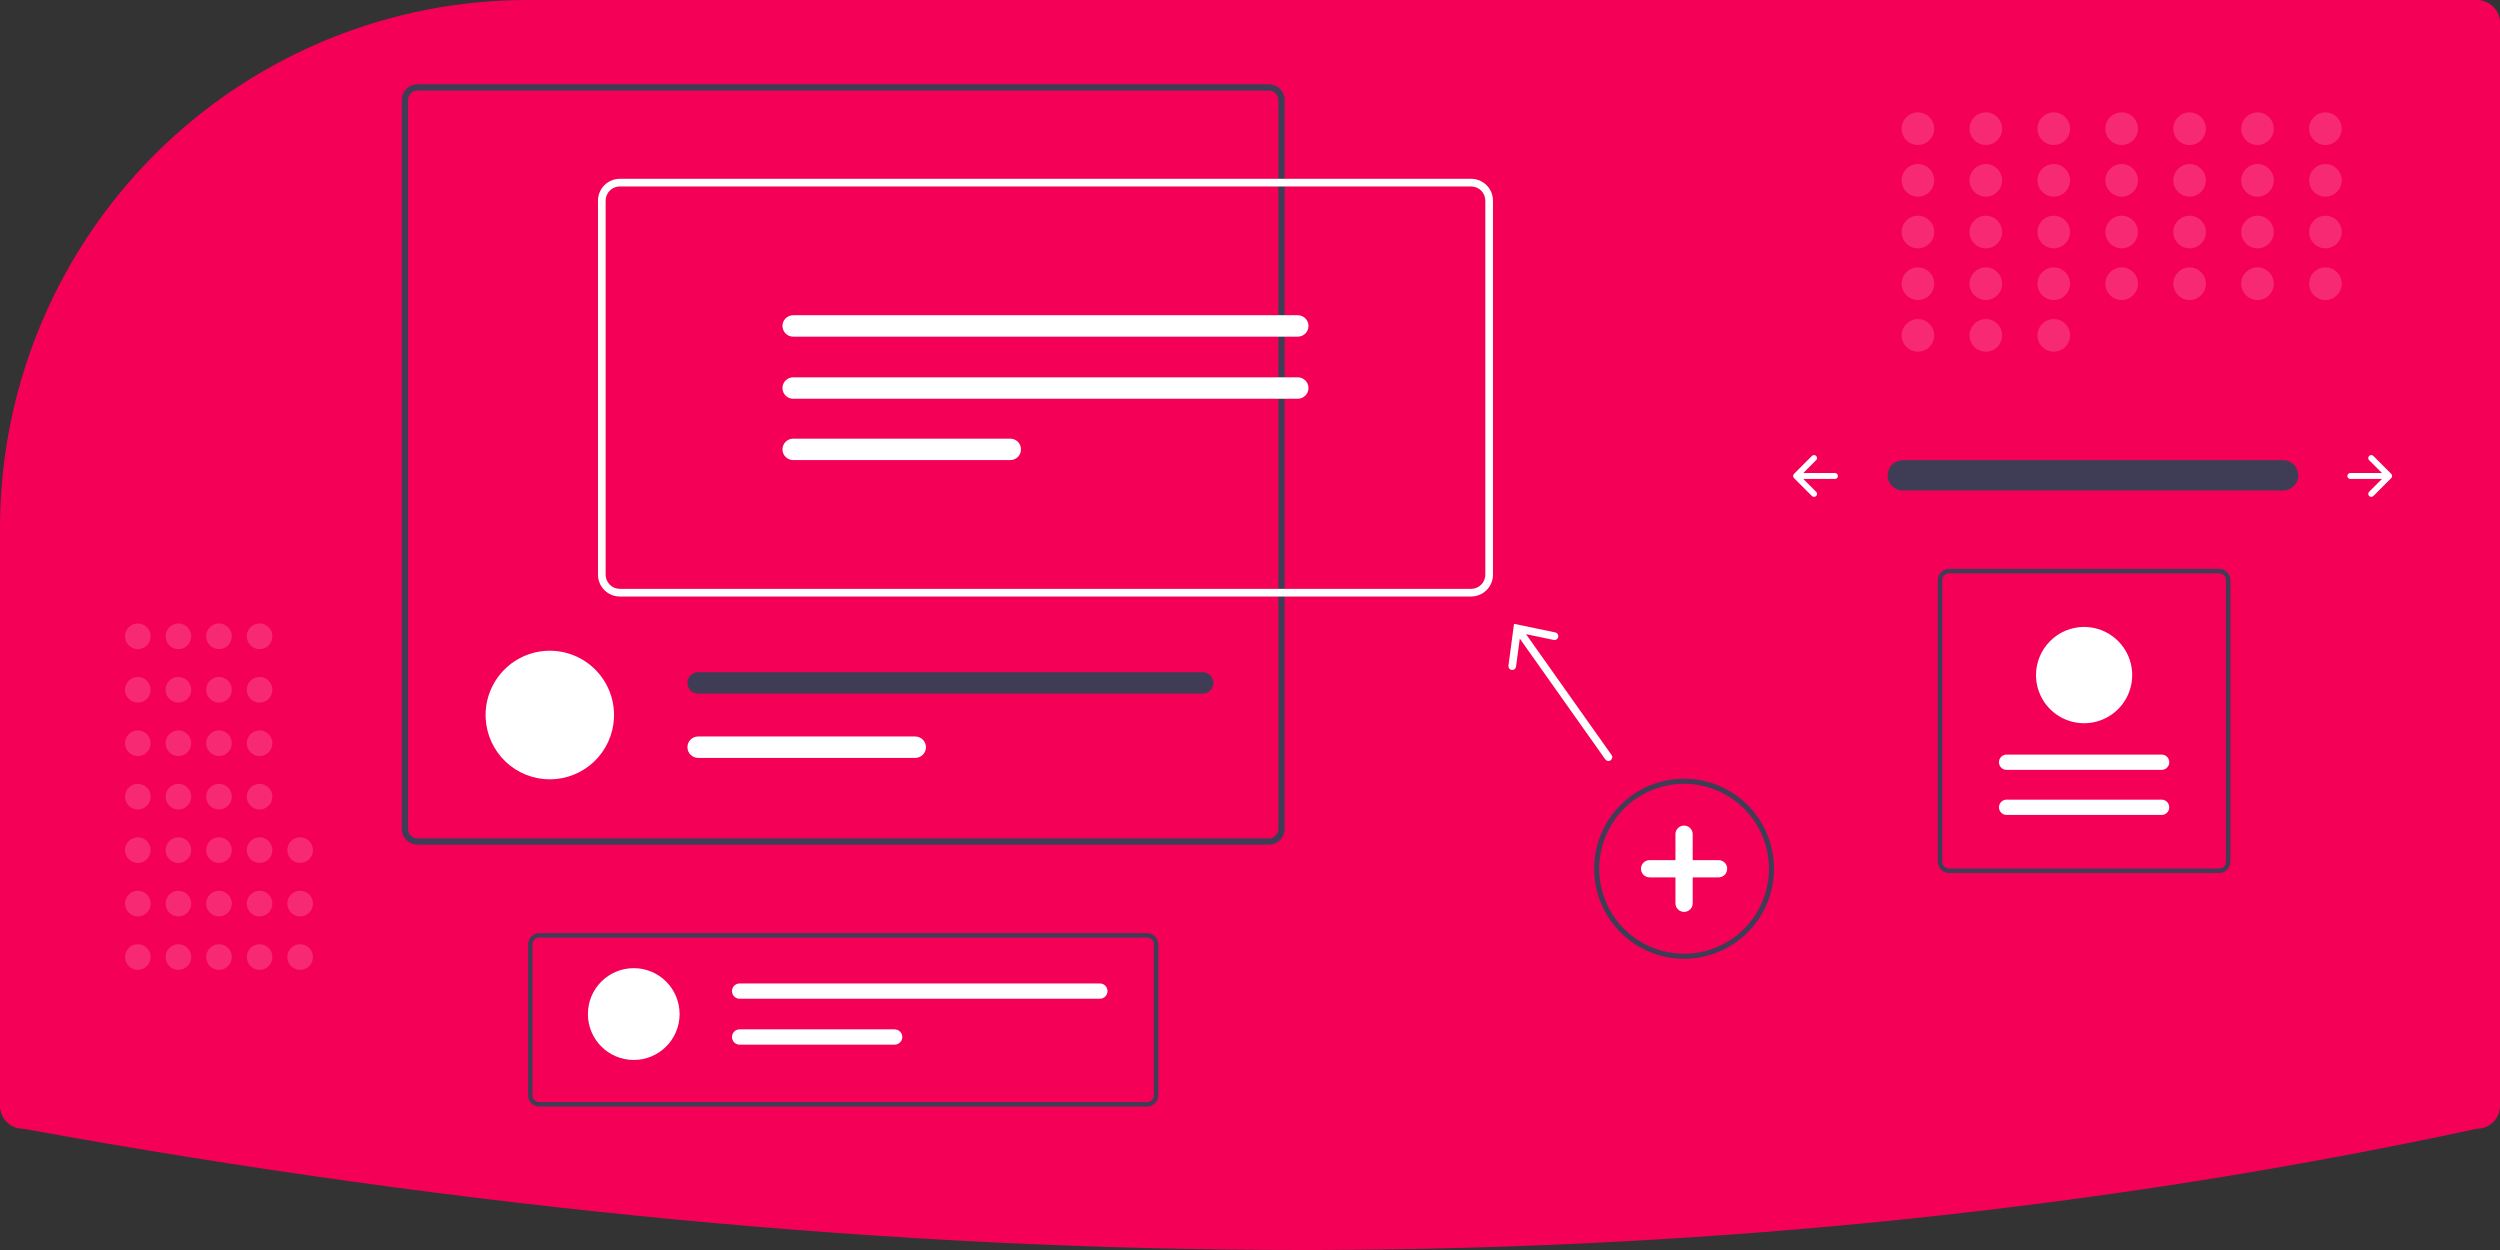 <svg width="692" height="346" viewBox="0 0 692 346" fill="none" xmlns="http://www.w3.org/2000/svg">
<rect x="0" y="0" width="692" height="346" fill="#333333" stroke="none"/>
<g clip-path="url(#clip0)">
<path d="M146.21 -9.02378e-05C127.409 -0.032 108.78 3.584 91.355 10.65C90.653 10.938 89.949 11.227 89.245 11.523C62.763 22.71 40.168 41.473 24.292 65.46C8.416 89.447 -0.034 117.591 -4.2046e-05 146.365V306.075C0.002 307.762 0.672 309.379 1.863 310.572C3.055 311.765 4.67 312.435 6.355 312.437L6.481 312.448C128.97 334.716 248.05 346 360.511 346C362.197 346 363.882 345.997 365.565 345.992C476.111 345.655 583.752 334.372 685.497 312.453L685.645 312.437C687.33 312.435 688.945 311.765 690.137 310.572C691.328 309.379 691.998 307.762 692 306.075V6.362C691.998 4.675 691.328 3.058 690.137 1.865C688.945 0.673 687.33 0.002 685.645 -4.70938e-05L146.21 -9.02378e-05Z" fill="#F50057"/>
<path d="M526.626 127.373C525.524 127.391 524.474 127.842 523.701 128.628C522.929 129.415 522.496 130.473 522.496 131.576C522.496 132.679 522.929 133.738 523.701 134.524C524.474 135.31 525.524 135.761 526.626 135.779H631.899C632.45 135.789 632.999 135.69 633.512 135.487C634.025 135.285 634.494 134.983 634.891 134.599C635.287 134.215 635.605 133.756 635.824 133.25C636.044 132.743 636.162 132.198 636.171 131.645C636.18 131.093 636.08 130.544 635.877 130.031C635.674 129.517 635.372 129.048 634.988 128.651C634.604 128.255 634.146 127.937 633.639 127.718C633.133 127.499 632.588 127.382 632.036 127.373C631.99 127.372 631.945 127.372 631.899 127.373H526.626Z" fill="#3F3D56"/>
<path d="M655.772 126.203C655.695 126.28 655.634 126.371 655.593 126.471C655.551 126.571 655.53 126.679 655.53 126.788C655.53 126.896 655.551 127.004 655.593 127.104C655.634 127.204 655.695 127.296 655.772 127.372L659.319 130.923H650.573C650.354 130.923 650.143 131.01 649.988 131.165C649.834 131.32 649.746 131.531 649.746 131.75C649.746 131.969 649.834 132.18 649.988 132.335C650.143 132.49 650.354 132.577 650.573 132.577H659.319L655.772 136.128C655.695 136.204 655.634 136.296 655.593 136.396C655.551 136.496 655.53 136.604 655.53 136.712C655.53 136.821 655.551 136.929 655.593 137.029C655.634 137.129 655.695 137.221 655.772 137.297C655.849 137.374 655.94 137.435 656.04 137.477C656.14 137.518 656.247 137.54 656.356 137.54C656.464 137.54 656.572 137.518 656.672 137.477C656.772 137.435 656.863 137.374 656.94 137.297L661.897 132.335C662.052 132.18 662.139 131.969 662.139 131.75C662.139 131.531 662.052 131.32 661.897 131.165L656.94 126.203C656.863 126.126 656.772 126.065 656.672 126.023C656.572 125.982 656.464 125.961 656.356 125.961C656.247 125.961 656.14 125.982 656.04 126.023C655.94 126.065 655.849 126.126 655.772 126.203Z" fill="white"/>
<path d="M502.708 126.203C502.785 126.28 502.846 126.371 502.887 126.471C502.929 126.571 502.95 126.679 502.95 126.788C502.95 126.896 502.929 127.004 502.887 127.104C502.846 127.204 502.785 127.296 502.708 127.372L499.161 130.923H507.907C508.016 130.923 508.124 130.944 508.224 130.985C508.325 131.027 508.416 131.088 508.493 131.164C508.57 131.241 508.631 131.332 508.673 131.433C508.714 131.533 508.736 131.641 508.736 131.75C508.736 131.859 508.714 131.967 508.673 132.067C508.631 132.168 508.57 132.259 508.493 132.336C508.416 132.413 508.325 132.473 508.224 132.515C508.124 132.556 508.016 132.577 507.907 132.577H499.161L502.708 136.128C502.863 136.283 502.95 136.493 502.95 136.712C502.95 136.932 502.863 137.142 502.708 137.297C502.553 137.452 502.343 137.54 502.124 137.54C501.905 137.54 501.694 137.452 501.54 137.297L496.582 132.335C496.427 132.18 496.34 131.969 496.34 131.75C496.34 131.531 496.427 131.32 496.582 131.165L501.54 126.203C501.616 126.126 501.707 126.065 501.808 126.023C501.908 125.982 502.015 125.961 502.124 125.961C502.232 125.961 502.34 125.982 502.44 126.023C502.54 126.065 502.631 126.126 502.708 126.203Z" fill="white"/>
<g opacity="0.4">
<path opacity="0.4" d="M530.877 40.136C533.369 40.136 535.389 38.114 535.389 35.619C535.389 33.125 533.369 31.102 530.877 31.102C528.385 31.102 526.365 33.125 526.365 35.619C526.365 38.114 528.385 40.136 530.877 40.136Z" fill="white"/>
<path opacity="0.4" d="M549.677 40.136C552.169 40.136 554.189 38.114 554.189 35.619C554.189 33.125 552.169 31.102 549.677 31.102C547.185 31.102 545.165 33.125 545.165 35.619C545.165 38.114 547.185 40.136 549.677 40.136Z" fill="white"/>
<path opacity="0.4" d="M568.477 40.136C570.969 40.136 572.989 38.114 572.989 35.619C572.989 33.125 570.969 31.102 568.477 31.102C565.985 31.102 563.965 33.125 563.965 35.619C563.965 38.114 565.985 40.136 568.477 40.136Z" fill="white"/>
<path opacity="0.4" d="M587.278 40.136C589.77 40.136 591.79 38.114 591.79 35.619C591.79 33.125 589.77 31.102 587.278 31.102C584.786 31.102 582.766 33.125 582.766 35.619C582.766 38.114 584.786 40.136 587.278 40.136Z" fill="white"/>
<path opacity="0.4" d="M606.078 40.136C608.57 40.136 610.59 38.114 610.59 35.619C610.59 33.125 608.57 31.102 606.078 31.102C603.586 31.102 601.566 33.125 601.566 35.619C601.566 38.114 603.586 40.136 606.078 40.136Z" fill="white"/>
<path opacity="0.4" d="M624.878 40.136C627.37 40.136 629.39 38.114 629.39 35.619C629.39 33.125 627.37 31.102 624.878 31.102C622.386 31.102 620.366 33.125 620.366 35.619C620.366 38.114 622.386 40.136 624.878 40.136Z" fill="white"/>
<path opacity="0.4" d="M643.678 40.136C646.17 40.136 648.19 38.114 648.19 35.619C648.19 33.125 646.17 31.102 643.678 31.102C641.186 31.102 639.166 33.125 639.166 35.619C639.166 38.114 641.186 40.136 643.678 40.136Z" fill="white"/>
<path opacity="0.4" d="M530.877 54.439C533.369 54.439 535.389 52.417 535.389 49.922C535.389 47.428 533.369 45.406 530.877 45.406C528.385 45.406 526.365 47.428 526.365 49.922C526.365 52.417 528.385 54.439 530.877 54.439Z" fill="white"/>
<path opacity="0.4" d="M549.677 54.439C552.169 54.439 554.189 52.417 554.189 49.922C554.189 47.428 552.169 45.406 549.677 45.406C547.185 45.406 545.165 47.428 545.165 49.922C545.165 52.417 547.185 54.439 549.677 54.439Z" fill="white"/>
<path opacity="0.4" d="M568.477 54.439C570.969 54.439 572.989 52.417 572.989 49.922C572.989 47.428 570.969 45.406 568.477 45.406C565.985 45.406 563.965 47.428 563.965 49.922C563.965 52.417 565.985 54.439 568.477 54.439Z" fill="white"/>
<path opacity="0.4" d="M587.278 54.439C589.77 54.439 591.79 52.417 591.79 49.922C591.79 47.428 589.77 45.406 587.278 45.406C584.786 45.406 582.766 47.428 582.766 49.922C582.766 52.417 584.786 54.439 587.278 54.439Z" fill="white"/>
<path opacity="0.4" d="M606.078 54.439C608.57 54.439 610.59 52.417 610.59 49.922C610.59 47.428 608.57 45.406 606.078 45.406C603.586 45.406 601.566 47.428 601.566 49.922C601.566 52.417 603.586 54.439 606.078 54.439Z" fill="white"/>
<path opacity="0.4" d="M624.878 54.439C627.37 54.439 629.39 52.417 629.39 49.922C629.39 47.428 627.37 45.406 624.878 45.406C622.386 45.406 620.366 47.428 620.366 49.922C620.366 52.417 622.386 54.439 624.878 54.439Z" fill="white"/>
<path opacity="0.4" d="M643.678 54.439C646.17 54.439 648.19 52.417 648.19 49.922C648.19 47.428 646.17 45.406 643.678 45.406C641.186 45.406 639.166 47.428 639.166 49.922C639.166 52.417 641.186 54.439 643.678 54.439Z" fill="white"/>
<path opacity="0.4" d="M530.877 68.743C533.369 68.743 535.389 66.72 535.389 64.226C535.389 61.731 533.369 59.709 530.877 59.709C528.385 59.709 526.365 61.731 526.365 64.226C526.365 66.72 528.385 68.743 530.877 68.743Z" fill="white"/>
<path opacity="0.4" d="M549.677 68.743C552.169 68.743 554.189 66.72 554.189 64.226C554.189 61.731 552.169 59.709 549.677 59.709C547.185 59.709 545.165 61.731 545.165 64.226C545.165 66.72 547.185 68.743 549.677 68.743Z" fill="white"/>
<path opacity="0.4" d="M568.477 68.743C570.969 68.743 572.989 66.72 572.989 64.226C572.989 61.731 570.969 59.709 568.477 59.709C565.985 59.709 563.965 61.731 563.965 64.226C563.965 66.72 565.985 68.743 568.477 68.743Z" fill="white"/>
<path opacity="0.4" d="M587.278 68.743C589.77 68.743 591.79 66.72 591.79 64.226C591.79 61.731 589.77 59.709 587.278 59.709C584.786 59.709 582.766 61.731 582.766 64.226C582.766 66.72 584.786 68.743 587.278 68.743Z" fill="white"/>
<path opacity="0.4" d="M606.078 68.743C608.57 68.743 610.59 66.72 610.59 64.226C610.59 61.731 608.57 59.709 606.078 59.709C603.586 59.709 601.566 61.731 601.566 64.226C601.566 66.72 603.586 68.743 606.078 68.743Z" fill="white"/>
<path opacity="0.4" d="M624.878 68.743C627.37 68.743 629.39 66.72 629.39 64.226C629.39 61.731 627.37 59.709 624.878 59.709C622.386 59.709 620.366 61.731 620.366 64.226C620.366 66.72 622.386 68.743 624.878 68.743Z" fill="white"/>
<path opacity="0.4" d="M643.678 68.743C646.17 68.743 648.19 66.72 648.19 64.226C648.19 61.731 646.17 59.709 643.678 59.709C641.186 59.709 639.166 61.731 639.166 64.226C639.166 66.72 641.186 68.743 643.678 68.743Z" fill="white"/>
<path opacity="0.4" d="M530.877 83.046C533.369 83.046 535.389 81.024 535.389 78.529C535.389 76.035 533.369 74.012 530.877 74.012C528.385 74.012 526.365 76.035 526.365 78.529C526.365 81.024 528.385 83.046 530.877 83.046Z" fill="white"/>
<path opacity="0.4" d="M549.677 83.046C552.169 83.046 554.189 81.024 554.189 78.529C554.189 76.035 552.169 74.012 549.677 74.012C547.185 74.012 545.165 76.035 545.165 78.529C545.165 81.024 547.185 83.046 549.677 83.046Z" fill="white"/>
<path opacity="0.4" d="M530.877 97.349C533.369 97.349 535.389 95.327 535.389 92.832C535.389 90.338 533.369 88.316 530.877 88.316C528.385 88.316 526.365 90.338 526.365 92.832C526.365 95.327 528.385 97.349 530.877 97.349Z" fill="white"/>
<path opacity="0.4" d="M549.677 97.349C552.169 97.349 554.189 95.327 554.189 92.832C554.189 90.338 552.169 88.316 549.677 88.316C547.185 88.316 545.165 90.338 545.165 92.832C545.165 95.327 547.185 97.349 549.677 97.349Z" fill="white"/>
<path opacity="0.4" d="M568.477 97.349C570.969 97.349 572.989 95.327 572.989 92.832C572.989 90.338 570.969 88.316 568.477 88.316C565.985 88.316 563.965 90.338 563.965 92.832C563.965 95.327 565.985 97.349 568.477 97.349Z" fill="white"/>
<path opacity="0.4" d="M568.477 83.046C570.969 83.046 572.989 81.024 572.989 78.529C572.989 76.035 570.969 74.012 568.477 74.012C565.985 74.012 563.965 76.035 563.965 78.529C563.965 81.024 565.985 83.046 568.477 83.046Z" fill="white"/>
<path opacity="0.4" d="M587.278 83.046C589.77 83.046 591.79 81.024 591.79 78.529C591.79 76.035 589.77 74.012 587.278 74.012C584.786 74.012 582.766 76.035 582.766 78.529C582.766 81.024 584.786 83.046 587.278 83.046Z" fill="white"/>
<path opacity="0.4" d="M606.078 83.046C608.57 83.046 610.59 81.024 610.59 78.529C610.59 76.035 608.57 74.012 606.078 74.012C603.586 74.012 601.566 76.035 601.566 78.529C601.566 81.024 603.586 83.046 606.078 83.046Z" fill="white"/>
<path opacity="0.4" d="M624.878 83.046C627.37 83.046 629.39 81.024 629.39 78.529C629.39 76.035 627.37 74.012 624.878 74.012C622.386 74.012 620.366 76.035 620.366 78.529C620.366 81.024 622.386 83.046 624.878 83.046Z" fill="white"/>
<path opacity="0.4" d="M643.678 83.046C646.17 83.046 648.19 81.024 648.19 78.529C648.19 76.035 646.17 74.012 643.678 74.012C641.186 74.012 639.166 76.035 639.166 78.529C639.166 81.024 641.186 83.046 643.678 83.046Z" fill="white"/>
</g>
<path d="M466.152 265.401C461.226 265.401 456.41 263.939 452.314 261.2C448.219 258.46 445.026 254.566 443.141 250.01C441.256 245.454 440.763 240.441 441.724 235.604C442.685 230.768 445.057 226.325 448.54 222.838C452.023 219.351 456.461 216.976 461.293 216.014C466.124 215.052 471.132 215.546 475.683 217.433C480.234 219.32 484.124 222.516 486.861 226.616C489.598 230.716 491.058 235.537 491.058 240.468C491.051 247.079 488.424 253.416 483.755 258.09C479.086 262.765 472.755 265.394 466.152 265.401ZM466.152 216.949C461.505 216.949 456.963 218.328 453.099 220.913C449.235 223.497 446.224 227.17 444.446 231.468C442.668 235.765 442.202 240.494 443.109 245.057C444.015 249.619 446.253 253.81 449.539 257.099C452.825 260.388 457.011 262.628 461.568 263.536C466.126 264.443 470.85 263.978 475.143 262.197C479.436 260.417 483.105 257.403 485.687 253.535C488.268 249.667 489.646 245.12 489.646 240.468C489.639 234.233 487.162 228.255 482.757 223.845C478.353 219.436 472.381 216.956 466.152 216.949Z" fill="#3F3D56"/>
<path d="M475.701 238.078H468.539V230.909C468.539 230.275 468.288 229.667 467.84 229.219C467.392 228.771 466.785 228.519 466.152 228.519C465.519 228.519 464.912 228.771 464.464 229.219C464.016 229.667 463.765 230.275 463.765 230.909V238.078H456.603C455.97 238.078 455.363 238.33 454.915 238.778C454.467 239.227 454.216 239.834 454.216 240.468C454.216 241.102 454.467 241.71 454.915 242.158C455.363 242.606 455.97 242.858 456.603 242.858H463.765V250.027C463.765 250.661 464.016 251.269 464.464 251.717C464.912 252.165 465.519 252.417 466.152 252.417C466.785 252.417 467.392 252.165 467.84 251.717C468.288 251.269 468.539 250.661 468.539 250.027V242.858H475.701C476.334 242.858 476.941 242.606 477.389 242.158C477.837 241.71 478.088 241.102 478.088 240.468C478.088 239.834 477.837 239.227 477.389 238.778C476.941 238.33 476.334 238.078 475.701 238.078Z" fill="white"/>
<g opacity="0.4">
<path opacity="0.4" d="M38.148 268.462C40.107 268.462 41.695 266.873 41.695 264.911C41.695 262.95 40.107 261.36 38.148 261.36C36.188 261.36 34.6 262.95 34.6 264.911C34.6 266.873 36.188 268.462 38.148 268.462Z" fill="white"/>
<path opacity="0.4" d="M38.148 253.666C40.107 253.666 41.695 252.076 41.695 250.114C41.695 248.153 40.107 246.563 38.148 246.563C36.188 246.563 34.6 248.153 34.6 250.114C34.6 252.076 36.188 253.666 38.148 253.666Z" fill="white"/>
<path opacity="0.4" d="M38.148 238.869C40.107 238.869 41.695 237.279 41.695 235.317C41.695 233.356 40.107 231.766 38.148 231.766C36.188 231.766 34.6 233.356 34.6 235.317C34.6 237.279 36.188 238.869 38.148 238.869Z" fill="white"/>
<path opacity="0.4" d="M38.148 224.072C40.107 224.072 41.695 222.482 41.695 220.52C41.695 218.559 40.107 216.969 38.148 216.969C36.188 216.969 34.6 218.559 34.6 220.52C34.6 222.482 36.188 224.072 38.148 224.072Z" fill="white"/>
<path opacity="0.4" d="M38.148 209.275C40.107 209.275 41.695 207.685 41.695 205.724C41.695 203.762 40.107 202.172 38.148 202.172C36.188 202.172 34.6 203.762 34.6 205.724C34.6 207.685 36.188 209.275 38.148 209.275Z" fill="white"/>
<path opacity="0.4" d="M38.148 194.478C40.107 194.478 41.695 192.888 41.695 190.927C41.695 188.965 40.107 187.375 38.148 187.375C36.188 187.375 34.6 188.965 34.6 190.927C34.6 192.888 36.188 194.478 38.148 194.478Z" fill="white"/>
<path opacity="0.4" d="M38.148 179.681C40.107 179.681 41.695 178.091 41.695 176.13C41.695 174.168 40.107 172.578 38.148 172.578C36.188 172.578 34.6 174.168 34.6 176.13C34.6 178.091 36.188 179.681 38.148 179.681Z" fill="white"/>
<path opacity="0.4" d="M49.381 268.462C51.34 268.462 52.929 266.873 52.929 264.911C52.929 262.95 51.34 261.36 49.381 261.36C47.422 261.36 45.834 262.95 45.834 264.911C45.834 266.873 47.422 268.462 49.381 268.462Z" fill="white"/>
<path opacity="0.4" d="M49.381 253.666C51.34 253.666 52.929 252.076 52.929 250.114C52.929 248.153 51.34 246.563 49.381 246.563C47.422 246.563 45.834 248.153 45.834 250.114C45.834 252.076 47.422 253.666 49.381 253.666Z" fill="white"/>
<path opacity="0.4" d="M49.381 238.869C51.34 238.869 52.929 237.279 52.929 235.317C52.929 233.356 51.34 231.766 49.381 231.766C47.422 231.766 45.834 233.356 45.834 235.317C45.834 237.279 47.422 238.869 49.381 238.869Z" fill="white"/>
<path opacity="0.4" d="M49.381 224.072C51.34 224.072 52.929 222.482 52.929 220.52C52.929 218.559 51.34 216.969 49.381 216.969C47.422 216.969 45.834 218.559 45.834 220.52C45.834 222.482 47.422 224.072 49.381 224.072Z" fill="white"/>
<path opacity="0.4" d="M49.381 209.275C51.34 209.275 52.929 207.685 52.929 205.724C52.929 203.762 51.34 202.172 49.381 202.172C47.422 202.172 45.834 203.762 45.834 205.724C45.834 207.685 47.422 209.275 49.381 209.275Z" fill="white"/>
<path opacity="0.4" d="M49.381 194.478C51.34 194.478 52.929 192.888 52.929 190.927C52.929 188.965 51.34 187.375 49.381 187.375C47.422 187.375 45.834 188.965 45.834 190.927C45.834 192.888 47.422 194.478 49.381 194.478Z" fill="white"/>
<path opacity="0.4" d="M49.381 179.681C51.34 179.681 52.929 178.091 52.929 176.13C52.929 174.168 51.34 172.578 49.381 172.578C47.422 172.578 45.834 174.168 45.834 176.13C45.834 178.091 47.422 179.681 49.381 179.681Z" fill="white"/>
<path opacity="0.4" d="M60.615 268.462C62.574 268.462 64.162 266.873 64.162 264.911C64.162 262.95 62.574 261.36 60.615 261.36C58.656 261.36 57.068 262.95 57.068 264.911C57.068 266.873 58.656 268.462 60.615 268.462Z" fill="white"/>
<path opacity="0.4" d="M60.615 253.666C62.574 253.666 64.162 252.076 64.162 250.114C64.162 248.153 62.574 246.563 60.615 246.563C58.656 246.563 57.068 248.153 57.068 250.114C57.068 252.076 58.656 253.666 60.615 253.666Z" fill="white"/>
<path opacity="0.4" d="M60.615 238.869C62.574 238.869 64.162 237.279 64.162 235.317C64.162 233.356 62.574 231.766 60.615 231.766C58.656 231.766 57.068 233.356 57.068 235.317C57.068 237.279 58.656 238.869 60.615 238.869Z" fill="white"/>
<path opacity="0.4" d="M60.615 224.072C62.574 224.072 64.162 222.482 64.162 220.52C64.162 218.559 62.574 216.969 60.615 216.969C58.656 216.969 57.068 218.559 57.068 220.52C57.068 222.482 58.656 224.072 60.615 224.072Z" fill="white"/>
<path opacity="0.4" d="M60.615 209.275C62.574 209.275 64.162 207.685 64.162 205.724C64.162 203.762 62.574 202.172 60.615 202.172C58.656 202.172 57.068 203.762 57.068 205.724C57.068 207.685 58.656 209.275 60.615 209.275Z" fill="white"/>
<path opacity="0.4" d="M60.615 194.478C62.574 194.478 64.162 192.888 64.162 190.927C64.162 188.965 62.574 187.375 60.615 187.375C58.656 187.375 57.068 188.965 57.068 190.927C57.068 192.888 58.656 194.478 60.615 194.478Z" fill="white"/>
<path opacity="0.4" d="M60.615 179.681C62.574 179.681 64.162 178.091 64.162 176.13C64.162 174.168 62.574 172.578 60.615 172.578C58.656 172.578 57.068 174.168 57.068 176.13C57.068 178.091 58.656 179.681 60.615 179.681Z" fill="white"/>
<path opacity="0.4" d="M71.849 268.462C73.808 268.462 75.396 266.873 75.396 264.911C75.396 262.95 73.808 261.36 71.849 261.36C69.889 261.36 68.301 262.95 68.301 264.911C68.301 266.873 69.889 268.462 71.849 268.462Z" fill="white"/>
<path opacity="0.4" d="M71.849 253.666C73.808 253.666 75.396 252.076 75.396 250.114C75.396 248.153 73.808 246.563 71.849 246.563C69.889 246.563 68.301 248.153 68.301 250.114C68.301 252.076 69.889 253.666 71.849 253.666Z" fill="white"/>
<path opacity="0.4" d="M83.082 268.462C85.042 268.462 86.63 266.873 86.63 264.911C86.63 262.95 85.042 261.36 83.082 261.36C81.123 261.36 79.535 262.95 79.535 264.911C79.535 266.873 81.123 268.462 83.082 268.462Z" fill="white"/>
<path opacity="0.4" d="M83.082 253.666C85.042 253.666 86.63 252.076 86.63 250.114C86.63 248.153 85.042 246.563 83.082 246.563C81.123 246.563 79.535 248.153 79.535 250.114C79.535 252.076 81.123 253.666 83.082 253.666Z" fill="white"/>
<path opacity="0.4" d="M83.082 238.869C85.042 238.869 86.63 237.279 86.63 235.317C86.63 233.356 85.042 231.766 83.082 231.766C81.123 231.766 79.535 233.356 79.535 235.317C79.535 237.279 81.123 238.869 83.082 238.869Z" fill="white"/>
<path opacity="0.4" d="M71.849 238.869C73.808 238.869 75.396 237.279 75.396 235.317C75.396 233.356 73.808 231.766 71.849 231.766C69.889 231.766 68.301 233.356 68.301 235.317C68.301 237.279 69.889 238.869 71.849 238.869Z" fill="white"/>
<path opacity="0.4" d="M71.849 224.072C73.808 224.072 75.396 222.482 75.396 220.52C75.396 218.559 73.808 216.969 71.849 216.969C69.889 216.969 68.301 218.559 68.301 220.52C68.301 222.482 69.889 224.072 71.849 224.072Z" fill="white"/>
<path opacity="0.4" d="M71.849 209.275C73.808 209.275 75.396 207.685 75.396 205.724C75.396 203.762 73.808 202.172 71.849 202.172C69.889 202.172 68.301 203.762 68.301 205.724C68.301 207.685 69.889 209.275 71.849 209.275Z" fill="white"/>
<path opacity="0.4" d="M71.849 194.478C73.808 194.478 75.396 192.888 75.396 190.927C75.396 188.965 73.808 187.375 71.849 187.375C69.889 187.375 68.301 188.965 68.301 190.927C68.301 192.888 69.889 194.478 71.849 194.478Z" fill="white"/>
<path opacity="0.4" d="M71.849 179.681C73.808 179.681 75.396 178.091 75.396 176.13C75.396 174.168 73.808 172.578 71.849 172.578C69.889 172.578 68.301 174.168 68.301 176.13C68.301 178.091 69.889 179.681 71.849 179.681Z" fill="white"/>
</g>
<path d="M351.231 23.328H115.568C114.411 23.329 113.301 23.79 112.483 24.61C111.664 25.429 111.204 26.54 111.203 27.698V229.428C111.204 230.587 111.664 231.697 112.483 232.517C113.301 233.336 114.411 233.797 115.568 233.798H351.231C352.389 233.797 353.498 233.336 354.317 232.517C355.135 231.697 355.596 230.587 355.597 229.428V27.698C355.596 26.54 355.135 25.429 354.317 24.61C353.498 23.79 352.389 23.329 351.231 23.328ZM353.847 229.428C353.847 230.123 353.571 230.79 353.081 231.282C352.591 231.775 351.926 232.052 351.231 232.055H115.568C114.874 232.054 114.208 231.776 113.717 231.284C113.226 230.791 112.951 230.124 112.952 229.428V27.698C112.951 27.003 113.226 26.335 113.717 25.843C114.208 25.35 114.874 25.073 115.568 25.072H351.231C351.926 25.074 352.591 25.352 353.081 25.844C353.571 26.337 353.847 27.003 353.847 27.698V229.428Z" fill="#3F3D56"/>
<path d="M169.965 197.929C169.965 198.24 169.957 198.551 169.941 198.853C169.703 203.406 167.729 207.694 164.426 210.832C161.123 213.97 156.743 215.72 152.189 215.72C147.635 215.72 143.254 213.97 139.951 210.832C136.648 207.694 134.674 203.406 134.437 198.853C134.42 198.551 134.412 198.24 134.412 197.929C134.411 195.591 134.869 193.275 135.762 191.115C136.655 188.955 137.964 186.992 139.615 185.338C141.266 183.684 143.226 182.373 145.383 181.478C147.541 180.583 149.853 180.122 152.189 180.122C154.524 180.122 156.837 180.583 158.994 181.478C161.152 182.373 163.112 183.684 164.763 185.338C166.414 186.992 167.723 188.955 168.615 191.115C169.508 193.275 169.967 195.591 169.965 197.929Z" fill="white"/>
<path d="M332.919 186.062H193.24C192.455 186.063 191.702 186.376 191.147 186.933C190.593 187.489 190.281 188.243 190.281 189.029C190.281 189.815 190.593 190.569 191.147 191.125C191.702 191.681 192.455 191.994 193.24 191.995H332.919C333.704 191.994 334.457 191.681 335.012 191.125C335.566 190.569 335.878 189.815 335.878 189.029C335.878 188.243 335.566 187.489 335.012 186.933C334.457 186.376 333.704 186.063 332.919 186.062Z" fill="#3F3D56"/>
<path d="M253.343 203.862H193.24C192.455 203.862 191.702 204.174 191.147 204.73C190.592 205.285 190.28 206.039 190.28 206.824C190.28 207.61 190.592 208.364 191.147 208.919C191.702 209.475 192.455 209.787 193.24 209.787H253.343C254.128 209.787 254.881 209.475 255.436 208.919C255.991 208.364 256.302 207.61 256.302 206.824C256.302 206.039 255.991 205.285 255.436 204.73C254.881 204.174 254.128 203.862 253.343 203.862Z" fill="white"/>
<path d="M407.22 165.112H171.558C169.958 165.11 168.423 164.473 167.291 163.34C166.16 162.207 165.523 160.671 165.522 159.068V55.538C165.523 53.936 166.16 52.4 167.292 51.267C168.423 50.134 169.958 49.497 171.558 49.495H407.22C408.82 49.497 410.354 50.134 411.486 51.267C412.618 52.4 413.254 53.936 413.256 55.538V159.068C413.254 160.67 412.618 162.207 411.486 163.34C410.355 164.473 408.82 165.11 407.22 165.112ZM171.558 51.616C170.519 51.617 169.523 52.031 168.789 52.766C168.054 53.502 167.641 54.498 167.64 55.538V159.068C167.641 160.108 168.054 161.105 168.789 161.841C169.523 162.576 170.519 162.99 171.558 162.991H407.22C408.259 162.99 409.254 162.576 409.989 161.841C410.724 161.105 411.137 160.108 411.138 159.068V55.538C411.137 54.498 410.724 53.502 409.989 52.766C409.254 52.031 408.258 51.617 407.22 51.616H171.558Z" fill="white"/>
<path d="M219.551 87.256C218.765 87.256 218.011 87.568 217.456 88.125C216.9 88.681 216.588 89.435 216.588 90.222C216.588 91.008 216.9 91.763 217.456 92.319C218.011 92.875 218.765 93.188 219.551 93.188H359.227C360.013 93.188 360.766 92.875 361.322 92.319C361.877 91.763 362.19 91.008 362.19 90.222C362.19 89.435 361.877 88.681 361.322 88.125C360.766 87.568 360.013 87.256 359.227 87.256H219.551Z" fill="white"/>
<path d="M219.551 104.442C218.765 104.442 218.011 104.754 217.456 105.31C216.9 105.867 216.588 106.621 216.588 107.408C216.588 108.194 216.9 108.949 217.456 109.505C218.011 110.061 218.765 110.374 219.551 110.374H359.227C360.012 110.372 360.764 110.059 361.319 109.503C361.874 108.947 362.185 108.194 362.185 107.408C362.185 106.622 361.874 105.868 361.319 105.312C360.764 104.756 360.012 104.443 359.227 104.442H219.551Z" fill="white"/>
<path d="M219.551 121.419C218.765 121.419 218.011 121.732 217.456 122.288C216.9 122.844 216.588 123.599 216.588 124.385C216.588 125.172 216.9 125.926 217.456 126.482C218.011 127.039 218.765 127.351 219.551 127.351H279.654C280.439 127.35 281.191 127.037 281.746 126.481C282.3 125.925 282.612 125.171 282.612 124.385C282.612 123.599 282.3 122.846 281.746 122.29C281.191 121.733 280.439 121.42 279.654 121.419H219.551Z" fill="white"/>
<path d="M446.074 208.975L422.405 175.534L430.067 177.133C430.204 177.161 430.344 177.162 430.481 177.136C430.618 177.11 430.748 177.058 430.864 176.981C430.981 176.905 431.081 176.806 431.159 176.691C431.238 176.576 431.293 176.447 431.321 176.31C431.35 176.174 431.351 176.033 431.325 175.896C431.299 175.759 431.246 175.629 431.17 175.512C431.094 175.396 430.995 175.295 430.88 175.217C430.765 175.138 430.636 175.083 430.5 175.055L419.081 172.675L417.54 184.247C417.521 184.386 417.53 184.526 417.565 184.661C417.601 184.796 417.663 184.923 417.747 185.034C417.832 185.145 417.938 185.238 418.058 185.308C418.179 185.378 418.312 185.424 418.45 185.442C418.589 185.461 418.729 185.452 418.864 185.416C418.999 185.38 419.125 185.317 419.236 185.232C419.346 185.147 419.439 185.041 419.509 184.921C419.578 184.8 419.623 184.666 419.641 184.528L420.675 176.757L444.346 210.201C444.427 210.314 444.529 210.411 444.646 210.485C444.764 210.559 444.895 210.609 445.032 210.633C445.169 210.656 445.31 210.652 445.445 210.621C445.581 210.59 445.709 210.533 445.823 210.453C445.936 210.372 446.032 210.27 446.107 210.152C446.181 210.034 446.231 209.903 446.254 209.766C446.278 209.629 446.274 209.488 446.243 209.352C446.212 209.217 446.155 209.088 446.074 208.975V208.975Z" fill="white"/>
<path d="M317.519 306.302H149.281C148.455 306.301 147.663 305.972 147.079 305.388C146.495 304.803 146.166 304.01 146.165 303.183V261.406C146.166 260.579 146.495 259.787 147.079 259.202C147.663 258.617 148.455 258.288 149.281 258.287H317.519C318.345 258.288 319.137 258.617 319.721 259.202C320.305 259.787 320.634 260.579 320.635 261.406V303.183C320.634 304.01 320.305 304.803 319.721 305.388C319.137 305.972 318.345 306.301 317.519 306.302ZM149.281 259.535C148.785 259.535 148.31 259.733 147.959 260.084C147.609 260.434 147.412 260.91 147.411 261.406V303.183C147.412 303.679 147.609 304.155 147.959 304.506C148.31 304.857 148.785 305.054 149.281 305.055H317.519C318.015 305.054 318.49 304.857 318.84 304.506C319.191 304.155 319.388 303.679 319.389 303.183V261.406C319.388 260.91 319.191 260.434 318.84 260.084C318.49 259.733 318.015 259.535 317.519 259.535H149.281Z" fill="#3F3D56"/>
<path d="M175.421 293.396C182.43 293.396 188.112 287.708 188.112 280.692C188.112 273.675 182.43 267.987 175.421 267.987C168.412 267.987 162.73 273.675 162.73 280.692C162.73 287.708 168.412 293.396 175.421 293.396Z" fill="white"/>
<path d="M204.732 272.222C204.453 272.222 204.178 272.276 203.921 272.382C203.664 272.488 203.43 272.644 203.233 272.841C203.037 273.038 202.88 273.271 202.774 273.528C202.667 273.785 202.613 274.061 202.613 274.34C202.613 274.618 202.667 274.894 202.774 275.151C202.88 275.408 203.037 275.641 203.233 275.838C203.43 276.035 203.664 276.191 203.921 276.297C204.178 276.403 204.453 276.457 204.732 276.457H304.447C305.008 276.457 305.546 276.234 305.942 275.837C306.339 275.44 306.562 274.901 306.562 274.34C306.562 273.778 306.339 273.239 305.942 272.842C305.546 272.445 305.008 272.222 304.447 272.222H204.732Z" fill="white"/>
<path d="M204.732 284.927C204.453 284.926 204.178 284.98 203.921 285.087C203.664 285.193 203.43 285.349 203.233 285.545C203.037 285.742 202.88 285.976 202.774 286.233C202.667 286.49 202.613 286.766 202.613 287.044C202.613 287.322 202.667 287.598 202.774 287.855C202.88 288.112 203.037 288.346 203.233 288.543C203.43 288.739 203.664 288.895 203.921 289.001C204.178 289.107 204.453 289.162 204.732 289.161H247.639C248.2 289.161 248.738 288.938 249.135 288.541C249.532 288.144 249.754 287.606 249.754 287.044C249.754 286.482 249.532 285.944 249.135 285.547C248.738 285.15 248.2 284.927 247.639 284.927H204.732Z" fill="white"/>
<path d="M539.495 157.46H614.268C615.094 157.461 615.886 157.79 616.47 158.374C617.054 158.959 617.382 159.752 617.383 160.579V238.534C617.382 239.361 617.054 240.154 616.47 240.739C615.886 241.323 615.094 241.652 614.268 241.653H539.495C538.669 241.652 537.877 241.323 537.293 240.739C536.709 240.154 536.38 239.361 536.379 238.534V160.579C536.38 159.752 536.709 158.959 537.293 158.374C537.877 157.79 538.669 157.461 539.495 157.46ZM614.268 240.406C614.763 240.405 615.239 240.208 615.589 239.857C615.939 239.506 616.137 239.03 616.137 238.534V160.579C616.137 160.083 615.939 159.607 615.589 159.256C615.239 158.905 614.763 158.708 614.268 158.707H539.495C538.999 158.708 538.524 158.905 538.174 159.256C537.823 159.607 537.626 160.083 537.626 160.579V238.534C537.626 239.03 537.823 239.506 538.174 239.857C538.524 240.208 538.999 240.405 539.495 240.406H614.268Z" fill="#3F3D56"/>
<path d="M598.335 225.577C598.896 225.577 599.434 225.354 599.831 224.957C600.227 224.56 600.45 224.021 600.45 223.46C600.45 222.898 600.227 222.36 599.831 221.963C599.434 221.565 598.896 221.342 598.335 221.342H555.427C554.866 221.342 554.328 221.565 553.932 221.963C553.535 222.36 553.312 222.898 553.312 223.46C553.312 224.021 553.535 224.56 553.932 224.957C554.328 225.354 554.866 225.577 555.427 225.577H598.335Z" fill="white"/>
<path d="M598.335 213.102C598.613 213.102 598.889 213.048 599.146 212.942C599.403 212.836 599.636 212.68 599.833 212.483C600.03 212.286 600.186 212.053 600.293 211.796C600.399 211.539 600.454 211.263 600.454 210.984C600.454 210.706 600.399 210.43 600.293 210.173C600.186 209.916 600.03 209.683 599.833 209.486C599.636 209.289 599.403 209.133 599.146 209.027C598.889 208.921 598.613 208.867 598.335 208.867H555.427C555.149 208.867 554.874 208.921 554.617 209.027C554.36 209.133 554.126 209.289 553.929 209.486C553.733 209.683 553.576 209.916 553.47 210.173C553.363 210.43 553.308 210.706 553.308 210.984C553.308 211.263 553.363 211.539 553.47 211.796C553.576 212.053 553.733 212.286 553.929 212.483C554.126 212.68 554.36 212.836 554.617 212.942C554.874 213.048 555.149 213.102 555.427 213.102H598.335Z" fill="white"/>
<path d="M576.881 173.536C579.514 173.536 582.089 174.317 584.278 175.782C586.468 177.246 588.174 179.328 589.182 181.763C590.189 184.199 590.453 186.879 589.939 189.464C589.426 192.049 588.158 194.424 586.296 196.288C584.434 198.152 582.061 199.422 579.479 199.936C576.896 200.45 574.219 200.186 571.786 199.177C569.353 198.169 567.274 196.46 565.811 194.269C564.348 192.077 563.567 189.5 563.567 186.864C563.571 183.33 564.975 179.942 567.471 177.444C569.967 174.945 573.351 173.54 576.881 173.536Z" fill="white"/>
</g>
<defs>
<clipPath id="clip0">
<rect width="692" height="346" fill="white"/>
</clipPath>
</defs>
</svg>

